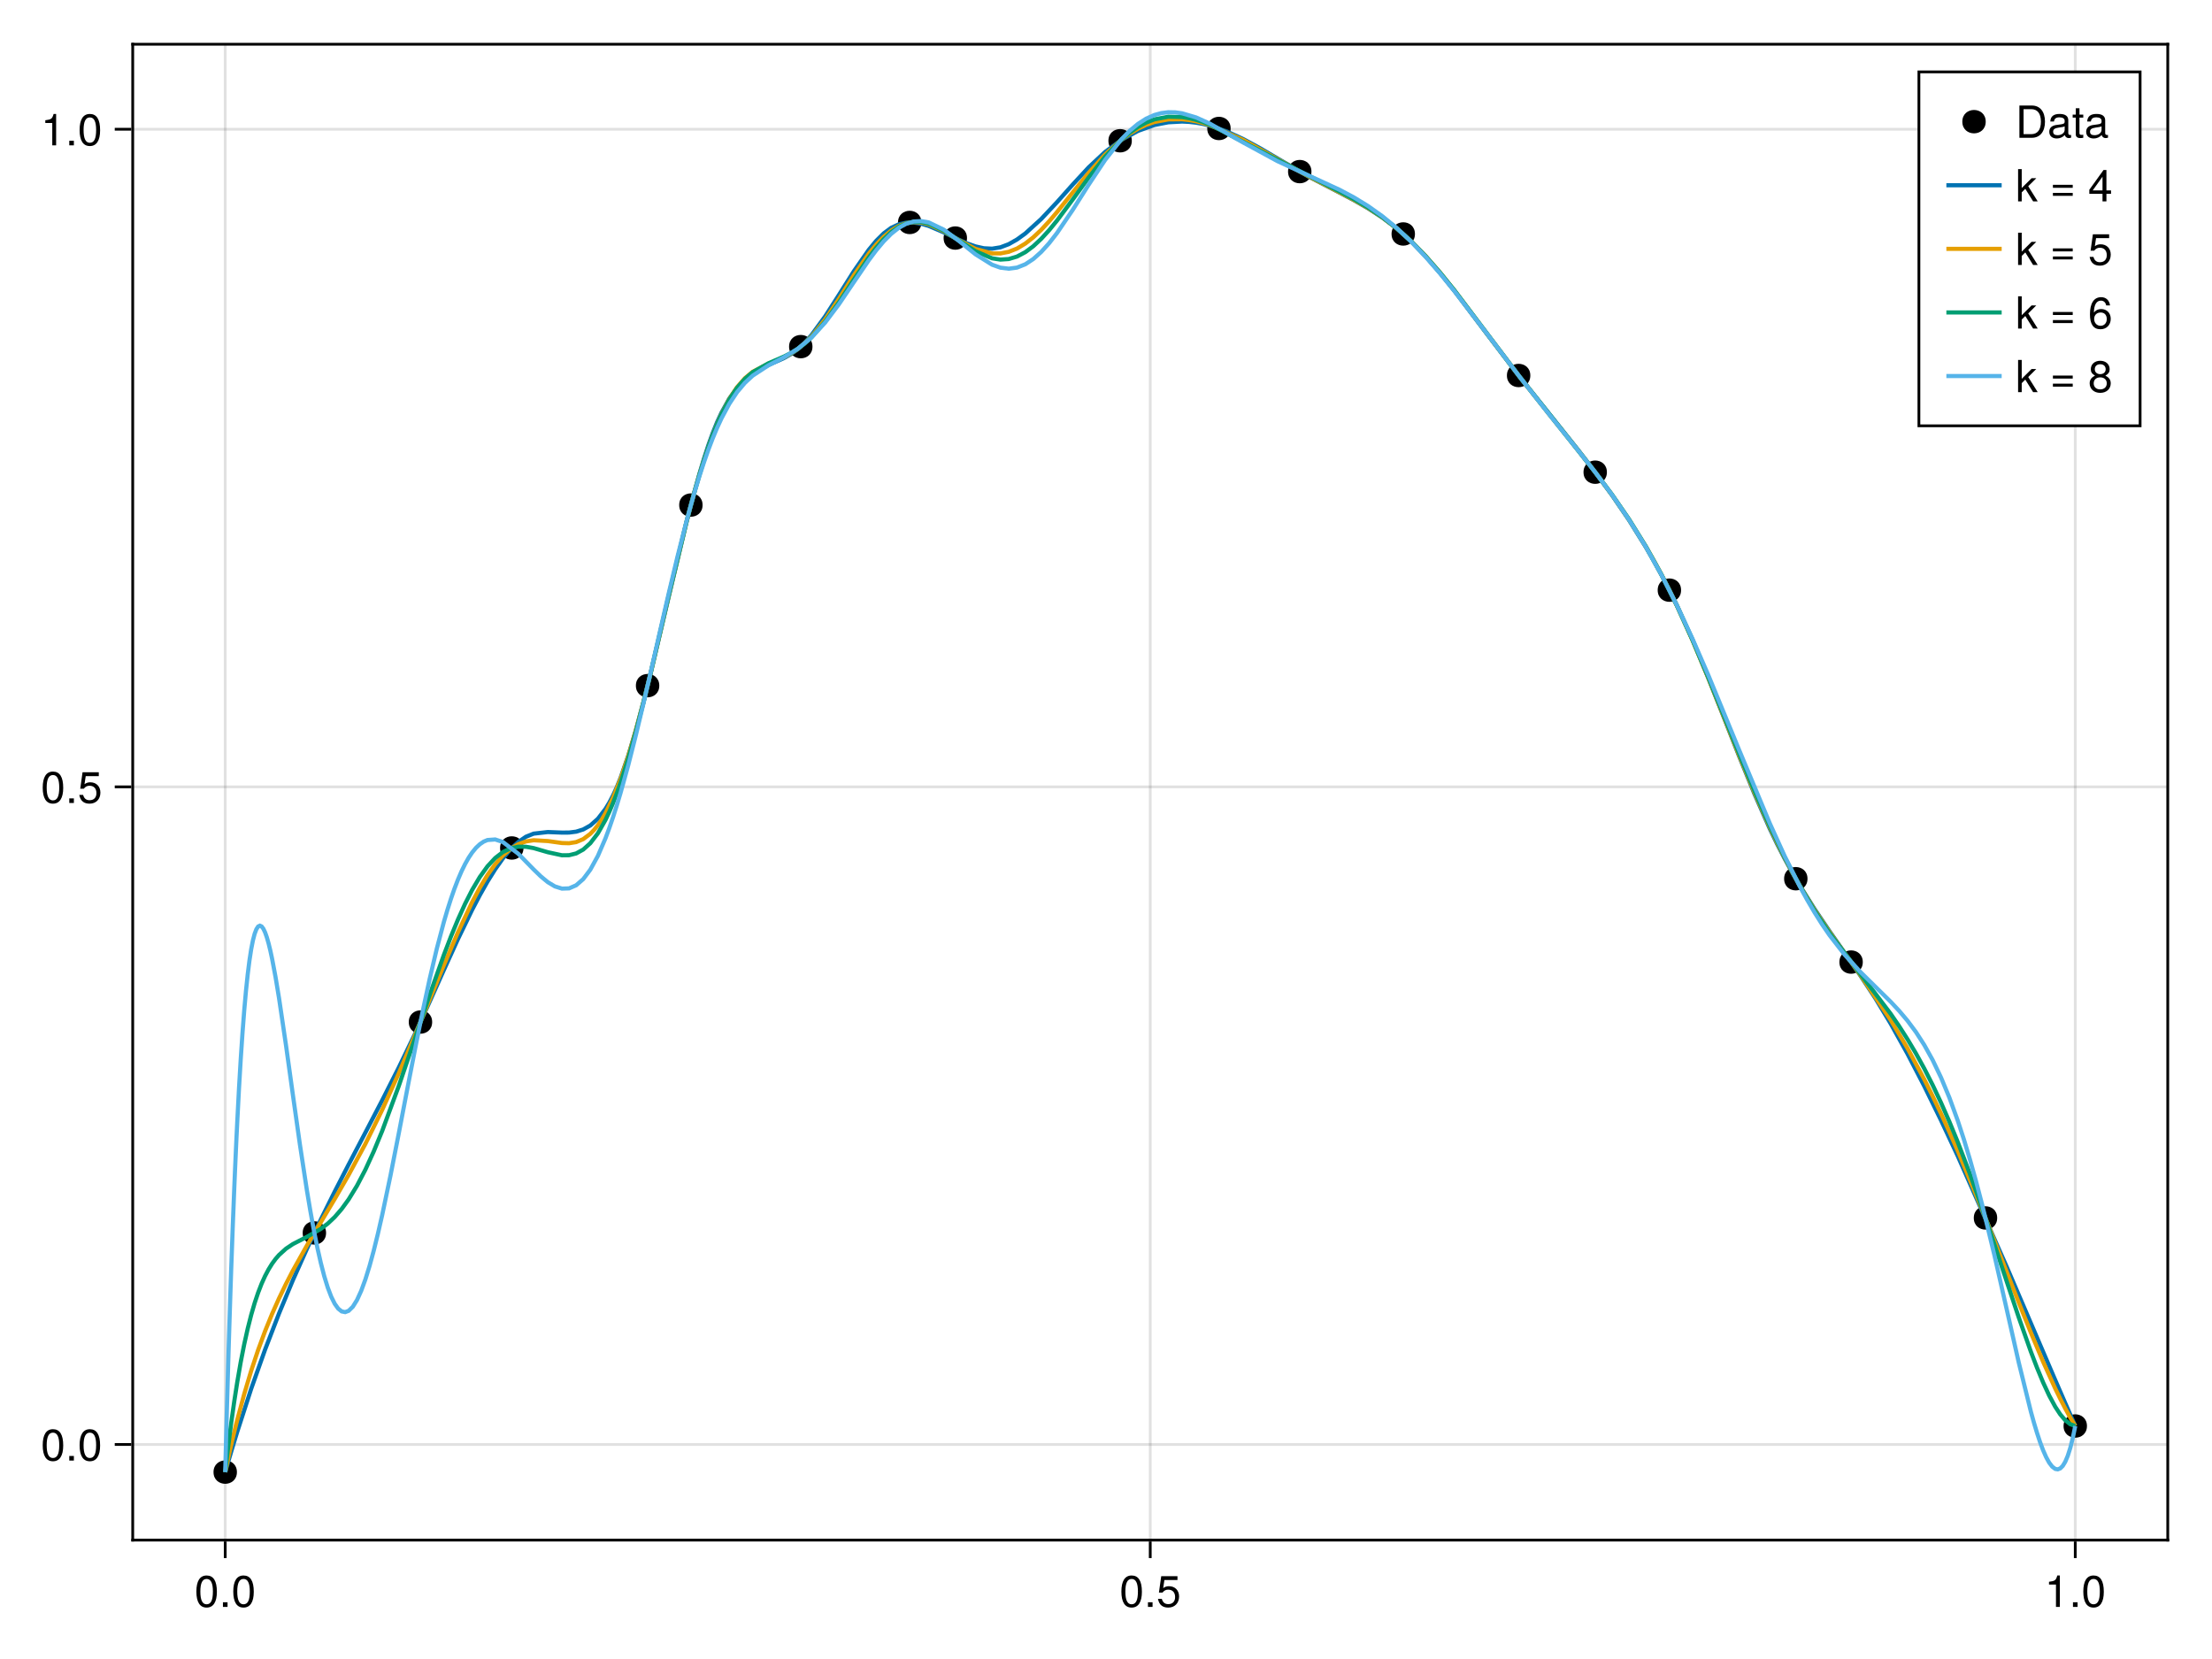 <?xml version="1.0" encoding="UTF-8"?>
<svg xmlns="http://www.w3.org/2000/svg" xmlns:xlink="http://www.w3.org/1999/xlink" width="600pt" height="450pt" viewBox="0 0 600 450" version="1.1">
<defs>
<g>
<symbol overflow="visible" id="glyph0-0-samdAcvG">
<path style="stroke:none;" d="M 0.234 -8.75 C 0.234 -8.75 0.234 0 0.234 0 C 0.234 0 5.641 0 5.641 0 C 5.641 0 5.641 -8.75 5.641 -8.75 C 5.641 -8.75 0.234 -8.75 0.234 -8.75 Z M 0.859 -0.625 C 0.859 -0.625 0.859 -8.125 0.859 -8.125 C 0.859 -8.125 5.016 -8.125 5.016 -8.125 C 5.016 -8.125 5.016 -0.625 5.016 -0.625 C 5.016 -0.625 0.859 -0.625 0.859 -0.625 Z M 0.859 -0.625 "/>
</symbol>
<symbol overflow="visible" id="glyph0-1-samdAcvG">
<path style="stroke:none;" d="M 6.078 -4.094 C 6.078 -1.297 5.094 0.188 3.297 0.188 C 1.469 0.188 0.516 -1.297 0.516 -4.156 C 0.516 -7.016 1.469 -8.516 3.297 -8.516 C 5.141 -8.516 6.078 -7.047 6.078 -4.094 Z M 5 -4.188 C 5 -6.469 4.438 -7.578 3.297 -7.578 C 2.156 -7.578 1.594 -6.484 1.594 -4.156 C 1.594 -1.828 2.156 -0.703 3.281 -0.703 C 4.453 -0.703 5 -1.781 5 -4.188 Z M 5 -4.188 "/>
</symbol>
<symbol overflow="visible" id="glyph1-0-samdAcvG">
<path style="stroke:none;" d="M 0.234 -8.75 C 0.234 -8.75 0.234 0 0.234 0 C 0.234 0 5.641 0 5.641 0 C 5.641 0 5.641 -8.75 5.641 -8.75 C 5.641 -8.75 0.234 -8.75 0.234 -8.75 Z M 0.859 -0.625 C 0.859 -0.625 0.859 -8.125 0.859 -8.125 C 0.859 -8.125 5.016 -8.125 5.016 -8.125 C 5.016 -8.125 5.016 -0.625 5.016 -0.625 C 5.016 -0.625 0.859 -0.625 0.859 -0.625 Z M 0.859 -0.625 "/>
</symbol>
<symbol overflow="visible" id="glyph1-1-samdAcvG">
<path style="stroke:none;" d="M 2.297 0 C 2.297 0 1.047 0 1.047 0 C 1.047 0 1.047 -1.25 1.047 -1.25 C 1.047 -1.25 2.297 -1.25 2.297 -1.25 C 2.297 -1.25 2.297 0 2.297 0 Z M 2.297 0 "/>
</symbol>
<symbol overflow="visible" id="glyph2-0-samdAcvG">
<path style="stroke:none;" d="M 0.234 -8.75 C 0.234 -8.75 0.234 0 0.234 0 C 0.234 0 5.641 0 5.641 0 C 5.641 0 5.641 -8.75 5.641 -8.75 C 5.641 -8.75 0.234 -8.75 0.234 -8.75 Z M 0.859 -0.625 C 0.859 -0.625 0.859 -8.125 0.859 -8.125 C 0.859 -8.125 5.016 -8.125 5.016 -8.125 C 5.016 -8.125 5.016 -0.625 5.016 -0.625 C 5.016 -0.625 0.859 -0.625 0.859 -0.625 Z M 0.859 -0.625 "/>
</symbol>
<symbol overflow="visible" id="glyph2-1-samdAcvG">
<path style="stroke:none;" d="M 6.078 -4.094 C 6.078 -1.297 5.094 0.188 3.297 0.188 C 1.469 0.188 0.516 -1.297 0.516 -4.156 C 0.516 -7.016 1.469 -8.516 3.297 -8.516 C 5.141 -8.516 6.078 -7.047 6.078 -4.094 Z M 5 -4.188 C 5 -6.469 4.438 -7.578 3.297 -7.578 C 2.156 -7.578 1.594 -6.484 1.594 -4.156 C 1.594 -1.828 2.156 -0.703 3.281 -0.703 C 4.453 -0.703 5 -1.781 5 -4.188 Z M 5 -4.188 "/>
</symbol>
<symbol overflow="visible" id="glyph3-0-samdAcvG">
<path style="stroke:none;" d="M 0.234 -8.75 C 0.234 -8.75 0.234 0 0.234 0 C 0.234 0 5.641 0 5.641 0 C 5.641 0 5.641 -8.75 5.641 -8.75 C 5.641 -8.75 0.234 -8.75 0.234 -8.75 Z M 0.859 -0.625 C 0.859 -0.625 0.859 -8.125 0.859 -8.125 C 0.859 -8.125 5.016 -8.125 5.016 -8.125 C 5.016 -8.125 5.016 -0.625 5.016 -0.625 C 5.016 -0.625 0.859 -0.625 0.859 -0.625 Z M 0.859 -0.625 "/>
</symbol>
<symbol overflow="visible" id="glyph3-1-samdAcvG">
<path style="stroke:none;" d="M 2.297 0 C 2.297 0 1.047 0 1.047 0 C 1.047 0 1.047 -1.25 1.047 -1.25 C 1.047 -1.25 2.297 -1.25 2.297 -1.25 C 2.297 -1.25 2.297 0 2.297 0 Z M 2.297 0 "/>
</symbol>
<symbol overflow="visible" id="glyph4-0-samdAcvG">
<path style="stroke:none;" d="M 0.234 -8.75 C 0.234 -8.75 0.234 0 0.234 0 C 0.234 0 5.641 0 5.641 0 C 5.641 0 5.641 -8.75 5.641 -8.75 C 5.641 -8.75 0.234 -8.75 0.234 -8.75 Z M 0.859 -0.625 C 0.859 -0.625 0.859 -8.125 0.859 -8.125 C 0.859 -8.125 5.016 -8.125 5.016 -8.125 C 5.016 -8.125 5.016 -0.625 5.016 -0.625 C 5.016 -0.625 0.859 -0.625 0.859 -0.625 Z M 0.859 -0.625 "/>
</symbol>
<symbol overflow="visible" id="glyph4-1-samdAcvG">
<path style="stroke:none;" d="M 6.156 -2.812 C 6.156 -1.016 4.953 0.188 3.234 0.188 C 1.734 0.188 0.766 -0.484 0.422 -2.188 C 0.422 -2.188 1.469 -2.188 1.469 -2.188 C 1.734 -1.219 2.297 -0.75 3.219 -0.75 C 4.375 -0.75 5.078 -1.453 5.078 -2.672 C 5.078 -3.938 4.359 -4.672 3.219 -4.672 C 2.562 -4.672 2.141 -4.469 1.656 -3.875 C 1.656 -3.875 0.688 -3.875 0.688 -3.875 C 0.688 -3.875 1.312 -8.328 1.312 -8.328 C 1.312 -8.328 5.719 -8.328 5.719 -8.328 C 5.719 -8.328 5.719 -7.281 5.719 -7.281 C 5.719 -7.281 2.172 -7.281 2.172 -7.281 C 2.172 -7.281 1.844 -5.094 1.844 -5.094 C 2.328 -5.453 2.812 -5.609 3.406 -5.609 C 5.047 -5.609 6.156 -4.5 6.156 -2.812 Z M 6.156 -2.812 "/>
</symbol>
<symbol overflow="visible" id="glyph4-2-samdAcvG">
<path style="stroke:none;" d="M 4.156 0 C 4.156 0 3.109 0 3.109 0 C 3.109 0 3.109 -6.062 3.109 -6.062 C 3.109 -6.062 1.219 -6.062 1.219 -6.062 C 1.219 -6.062 1.219 -6.812 1.219 -6.812 C 2.859 -7.016 3.094 -7.203 3.469 -8.516 C 3.469 -8.516 4.156 -8.516 4.156 -8.516 C 4.156 -8.516 4.156 0 4.156 0 Z M 4.156 0 "/>
</symbol>
<symbol overflow="visible" id="glyph5-0-samdAcvG">
<path style="stroke:none;" d="M 0.234 -8.75 C 0.234 -8.75 0.234 0 0.234 0 C 0.234 0 5.641 0 5.641 0 C 5.641 0 5.641 -8.75 5.641 -8.75 C 5.641 -8.75 0.234 -8.75 0.234 -8.75 Z M 0.859 -0.625 C 0.859 -0.625 0.859 -8.125 0.859 -8.125 C 0.859 -8.125 5.016 -8.125 5.016 -8.125 C 5.016 -8.125 5.016 -0.625 5.016 -0.625 C 5.016 -0.625 0.859 -0.625 0.859 -0.625 Z M 0.859 -0.625 "/>
</symbol>
<symbol overflow="visible" id="glyph5-1-samdAcvG">
<path style="stroke:none;" d="M 2.297 0 C 2.297 0 1.047 0 1.047 0 C 1.047 0 1.047 -1.25 1.047 -1.25 C 1.047 -1.25 2.297 -1.25 2.297 -1.25 C 2.297 -1.25 2.297 0 2.297 0 Z M 2.297 0 "/>
</symbol>
<symbol overflow="visible" id="glyph6-0-samdAcvG">
<path style="stroke:none;" d="M 0.234 -8.75 C 0.234 -8.75 0.234 0 0.234 0 C 0.234 0 5.641 0 5.641 0 C 5.641 0 5.641 -8.75 5.641 -8.75 C 5.641 -8.75 0.234 -8.75 0.234 -8.75 Z M 0.859 -0.625 C 0.859 -0.625 0.859 -8.125 0.859 -8.125 C 0.859 -8.125 5.016 -8.125 5.016 -8.125 C 5.016 -8.125 5.016 -0.625 5.016 -0.625 C 5.016 -0.625 0.859 -0.625 0.859 -0.625 Z M 0.859 -0.625 "/>
</symbol>
<symbol overflow="visible" id="glyph6-1-samdAcvG">
<path style="stroke:none;" d="M 6.078 -4.094 C 6.078 -1.297 5.094 0.188 3.297 0.188 C 1.469 0.188 0.516 -1.297 0.516 -4.156 C 0.516 -7.016 1.469 -8.516 3.297 -8.516 C 5.141 -8.516 6.078 -7.047 6.078 -4.094 Z M 5 -4.188 C 5 -6.469 4.438 -7.578 3.297 -7.578 C 2.156 -7.578 1.594 -6.484 1.594 -4.156 C 1.594 -1.828 2.156 -0.703 3.281 -0.703 C 4.453 -0.703 5 -1.781 5 -4.188 Z M 5 -4.188 "/>
</symbol>
<symbol overflow="visible" id="glyph7-0-samdAcvG">
<path style="stroke:none;" d="M 0.234 -8.75 C 0.234 -8.75 0.234 0 0.234 0 C 0.234 0 5.641 0 5.641 0 C 5.641 0 5.641 -8.75 5.641 -8.75 C 5.641 -8.75 0.234 -8.75 0.234 -8.75 Z M 0.859 -0.625 C 0.859 -0.625 0.859 -8.125 0.859 -8.125 C 0.859 -8.125 5.016 -8.125 5.016 -8.125 C 5.016 -8.125 5.016 -0.625 5.016 -0.625 C 5.016 -0.625 0.859 -0.625 0.859 -0.625 Z M 0.859 -0.625 "/>
</symbol>
<symbol overflow="visible" id="glyph7-1-samdAcvG">
<path style="stroke:none;" d="M 6.078 -4.094 C 6.078 -1.297 5.094 0.188 3.297 0.188 C 1.469 0.188 0.516 -1.297 0.516 -4.156 C 0.516 -7.016 1.469 -8.516 3.297 -8.516 C 5.141 -8.516 6.078 -7.047 6.078 -4.094 Z M 5 -4.188 C 5 -6.469 4.438 -7.578 3.297 -7.578 C 2.156 -7.578 1.594 -6.484 1.594 -4.156 C 1.594 -1.828 2.156 -0.703 3.281 -0.703 C 4.453 -0.703 5 -1.781 5 -4.188 Z M 5 -4.188 "/>
</symbol>
<symbol overflow="visible" id="glyph7-2-samdAcvG">
<path style="stroke:none;" d="M 6.156 -2.812 C 6.156 -1.016 4.953 0.188 3.234 0.188 C 1.734 0.188 0.766 -0.484 0.422 -2.188 C 0.422 -2.188 1.469 -2.188 1.469 -2.188 C 1.734 -1.219 2.297 -0.75 3.219 -0.75 C 4.375 -0.75 5.078 -1.453 5.078 -2.672 C 5.078 -3.938 4.359 -4.672 3.219 -4.672 C 2.562 -4.672 2.141 -4.469 1.656 -3.875 C 1.656 -3.875 0.688 -3.875 0.688 -3.875 C 0.688 -3.875 1.312 -8.328 1.312 -8.328 C 1.312 -8.328 5.719 -8.328 5.719 -8.328 C 5.719 -8.328 5.719 -7.281 5.719 -7.281 C 5.719 -7.281 2.172 -7.281 2.172 -7.281 C 2.172 -7.281 1.844 -5.094 1.844 -5.094 C 2.328 -5.453 2.812 -5.609 3.406 -5.609 C 5.047 -5.609 6.156 -4.5 6.156 -2.812 Z M 6.156 -2.812 "/>
</symbol>
<symbol overflow="visible" id="glyph8-0-samdAcvG">
<path style="stroke:none;" d="M 0.234 -8.75 C 0.234 -8.75 0.234 0 0.234 0 C 0.234 0 5.641 0 5.641 0 C 5.641 0 5.641 -8.75 5.641 -8.75 C 5.641 -8.75 0.234 -8.75 0.234 -8.75 Z M 0.859 -0.625 C 0.859 -0.625 0.859 -8.125 0.859 -8.125 C 0.859 -8.125 5.016 -8.125 5.016 -8.125 C 5.016 -8.125 5.016 -0.625 5.016 -0.625 C 5.016 -0.625 0.859 -0.625 0.859 -0.625 Z M 0.859 -0.625 "/>
</symbol>
<symbol overflow="visible" id="glyph8-1-samdAcvG">
<path style="stroke:none;" d="M 2.297 0 C 2.297 0 1.047 0 1.047 0 C 1.047 0 1.047 -1.25 1.047 -1.25 C 1.047 -1.25 2.297 -1.25 2.297 -1.25 C 2.297 -1.25 2.297 0 2.297 0 Z M 2.297 0 "/>
</symbol>
<symbol overflow="visible" id="glyph9-0-samdAcvG">
<path style="stroke:none;" d="M 0.234 -8.75 C 0.234 -8.75 0.234 0 0.234 0 C 0.234 0 5.641 0 5.641 0 C 5.641 0 5.641 -8.75 5.641 -8.75 C 5.641 -8.75 0.234 -8.75 0.234 -8.75 Z M 0.859 -0.625 C 0.859 -0.625 0.859 -8.125 0.859 -8.125 C 0.859 -8.125 5.016 -8.125 5.016 -8.125 C 5.016 -8.125 5.016 -0.625 5.016 -0.625 C 5.016 -0.625 0.859 -0.625 0.859 -0.625 Z M 0.859 -0.625 "/>
</symbol>
<symbol overflow="visible" id="glyph9-1-samdAcvG">
<path style="stroke:none;" d="M 4.156 0 C 4.156 0 3.109 0 3.109 0 C 3.109 0 3.109 -6.062 3.109 -6.062 C 3.109 -6.062 1.219 -6.062 1.219 -6.062 C 1.219 -6.062 1.219 -6.812 1.219 -6.812 C 2.859 -7.016 3.094 -7.203 3.469 -8.516 C 3.469 -8.516 4.156 -8.516 4.156 -8.516 C 4.156 -8.516 4.156 0 4.156 0 Z M 4.156 0 "/>
</symbol>
<symbol overflow="visible" id="glyph9-2-samdAcvG">
<path style="stroke:none;" d="M 6.078 -4.094 C 6.078 -1.297 5.094 0.188 3.297 0.188 C 1.469 0.188 0.516 -1.297 0.516 -4.156 C 0.516 -7.016 1.469 -8.516 3.297 -8.516 C 5.141 -8.516 6.078 -7.047 6.078 -4.094 Z M 5 -4.188 C 5 -6.469 4.438 -7.578 3.297 -7.578 C 2.156 -7.578 1.594 -6.484 1.594 -4.156 C 1.594 -1.828 2.156 -0.703 3.281 -0.703 C 4.453 -0.703 5 -1.781 5 -4.188 Z M 5 -4.188 "/>
</symbol>
<symbol overflow="visible" id="glyph10-0-samdAcvG">
<path style="stroke:none;" d="M 0.234 -8.75 C 0.234 -8.75 0.234 0 0.234 0 C 0.234 0 5.641 0 5.641 0 C 5.641 0 5.641 -8.75 5.641 -8.75 C 5.641 -8.75 0.234 -8.75 0.234 -8.75 Z M 0.859 -0.625 C 0.859 -0.625 0.859 -8.125 0.859 -8.125 C 0.859 -8.125 5.016 -8.125 5.016 -8.125 C 5.016 -8.125 5.016 -0.625 5.016 -0.625 C 5.016 -0.625 0.859 -0.625 0.859 -0.625 Z M 0.859 -0.625 "/>
</symbol>
<symbol overflow="visible" id="glyph10-1-samdAcvG">
<path style="stroke:none;" d="M 2.297 0 C 2.297 0 1.047 0 1.047 0 C 1.047 0 1.047 -1.25 1.047 -1.25 C 1.047 -1.25 2.297 -1.25 2.297 -1.25 C 2.297 -1.25 2.297 0 2.297 0 Z M 2.297 0 "/>
</symbol>
<symbol overflow="visible" id="glyph11-0-samdAcvG">
<path style="stroke:none;" d="M 0.234 -8.75 C 0.234 -8.75 0.234 0 0.234 0 C 0.234 0 5.641 0 5.641 0 C 5.641 0 5.641 -8.75 5.641 -8.75 C 5.641 -8.75 0.234 -8.75 0.234 -8.75 Z M 0.859 -0.625 C 0.859 -0.625 0.859 -8.125 0.859 -8.125 C 0.859 -8.125 5.016 -8.125 5.016 -8.125 C 5.016 -8.125 5.016 -0.625 5.016 -0.625 C 5.016 -0.625 0.859 -0.625 0.859 -0.625 Z M 0.859 -0.625 "/>
</symbol>
<symbol overflow="visible" id="glyph11-1-samdAcvG">
<path style="stroke:none;" d="M 8 -4.375 C 8 -1.656 6.641 0 4.438 0 C 4.438 0 1.062 0 1.062 0 C 1.062 0 1.062 -8.75 1.062 -8.75 C 1.062 -8.75 4.438 -8.75 4.438 -8.75 C 6.656 -8.75 8 -7.094 8 -4.375 Z M 6.891 -4.375 C 6.891 -6.594 5.969 -7.766 4.25 -7.766 C 4.25 -7.766 2.188 -7.766 2.188 -7.766 C 2.188 -7.766 2.188 -0.984 2.188 -0.984 C 2.188 -0.984 4.25 -0.984 4.25 -0.984 C 5.969 -0.984 6.891 -2.156 6.891 -4.375 Z M 6.891 -4.375 "/>
</symbol>
<symbol overflow="visible" id="glyph11-2-samdAcvG">
<path style="stroke:none;" d="M 6.422 -0.031 C 6.094 0.062 5.938 0.078 5.734 0.078 C 5.25 0.078 4.812 -0.266 4.703 -0.75 C 4.156 -0.156 3.375 0.188 2.562 0.188 C 1.297 0.188 0.5 -0.484 0.5 -1.625 C 0.5 -2.406 0.875 -2.969 1.609 -3.266 C 1.984 -3.422 2.203 -3.469 3.625 -3.641 C 4.422 -3.75 4.672 -3.922 4.672 -4.344 C 4.672 -4.344 4.672 -4.609 4.672 -4.609 C 4.672 -5.203 4.156 -5.547 3.266 -5.547 C 2.328 -5.547 1.875 -5.203 1.781 -4.422 C 1.781 -4.422 0.781 -4.422 0.781 -4.422 C 0.844 -5.875 1.781 -6.469 3.297 -6.469 C 4.844 -6.469 5.656 -5.875 5.656 -4.75 C 5.656 -4.75 5.656 -1.25 5.656 -1.25 C 5.656 -0.938 5.859 -0.75 6.203 -0.75 C 6.266 -0.75 6.312 -0.75 6.422 -0.781 C 6.422 -0.781 6.422 -0.031 6.422 -0.031 Z M 4.672 -2.172 C 4.672 -2.172 4.672 -3.109 4.672 -3.109 C 4.328 -2.953 4.109 -2.906 3.062 -2.766 C 1.984 -2.609 1.547 -2.312 1.547 -1.656 C 1.547 -0.969 2 -0.703 2.781 -0.703 C 3.75 -0.703 4.672 -1.266 4.672 -2.172 Z M 4.672 -2.172 "/>
</symbol>
<symbol overflow="visible" id="glyph12-0-samdAcvG">
<path style="stroke:none;" d="M 0.234 -8.75 C 0.234 -8.75 0.234 0 0.234 0 C 0.234 0 5.641 0 5.641 0 C 5.641 0 5.641 -8.75 5.641 -8.75 C 5.641 -8.75 0.234 -8.75 0.234 -8.75 Z M 0.859 -0.625 C 0.859 -0.625 0.859 -8.125 0.859 -8.125 C 0.859 -8.125 5.016 -8.125 5.016 -8.125 C 5.016 -8.125 5.016 -0.625 5.016 -0.625 C 5.016 -0.625 0.859 -0.625 0.859 -0.625 Z M 0.859 -0.625 "/>
</symbol>
<symbol overflow="visible" id="glyph12-1-samdAcvG">
<path style="stroke:none;" d="M 3.047 0 C 2.719 0.062 2.469 0.078 2.234 0.078 C 1.453 0.078 1.016 -0.281 1.016 -0.906 C 1.016 -0.906 1.016 -5.469 1.016 -5.469 C 1.016 -5.469 0.172 -5.469 0.172 -5.469 C 0.172 -5.469 0.172 -6.281 0.172 -6.281 C 0.172 -6.281 1.016 -6.281 1.016 -6.281 C 1.016 -6.281 1.016 -8.016 1.016 -8.016 C 1.016 -8.016 2.016 -8.016 2.016 -8.016 C 2.016 -8.016 2.016 -6.281 2.016 -6.281 C 2.016 -6.281 3.047 -6.281 3.047 -6.281 C 3.047 -6.281 3.047 -5.469 3.047 -5.469 C 3.047 -5.469 2.016 -5.469 2.016 -5.469 C 2.016 -5.469 2.016 -1.359 2.016 -1.359 C 2.016 -0.906 2.141 -0.797 2.562 -0.797 C 2.766 -0.797 2.922 -0.797 3.047 -0.844 C 3.047 -0.844 3.047 0 3.047 0 Z M 3.047 0 "/>
</symbol>
<symbol overflow="visible" id="glyph13-0-samdAcvG">
<path style="stroke:none;" d="M 0.234 -8.75 C 0.234 -8.75 0.234 0 0.234 0 C 0.234 0 5.641 0 5.641 0 C 5.641 0 5.641 -8.75 5.641 -8.75 C 5.641 -8.75 0.234 -8.75 0.234 -8.75 Z M 0.859 -0.625 C 0.859 -0.625 0.859 -8.125 0.859 -8.125 C 0.859 -8.125 5.016 -8.125 5.016 -8.125 C 5.016 -8.125 5.016 -0.625 5.016 -0.625 C 5.016 -0.625 0.859 -0.625 0.859 -0.625 Z M 0.859 -0.625 "/>
</symbol>
<symbol overflow="visible" id="glyph13-1-samdAcvG">
<path style="stroke:none;" d="M 6.031 0 C 6.031 0 4.781 0 4.781 0 C 4.781 0 2.656 -3.406 2.656 -3.406 C 2.656 -3.406 1.688 -2.453 1.688 -2.453 C 1.688 -2.453 1.688 0 1.688 0 C 1.688 0 0.703 0 0.703 0 C 0.703 0 0.703 -8.75 0.703 -8.75 C 0.703 -8.75 1.688 -8.75 1.688 -8.75 C 1.688 -8.75 1.688 -3.625 1.688 -3.625 C 1.688 -3.625 4.359 -6.281 4.359 -6.281 C 4.359 -6.281 5.641 -6.281 5.641 -6.281 C 5.641 -6.281 3.453 -4.109 3.453 -4.109 C 3.453 -4.109 6.031 0 6.031 0 Z M 6.031 0 "/>
</symbol>
<symbol overflow="visible" id="glyph13-2-samdAcvG">
<path style="stroke:none;" d=""/>
</symbol>
<symbol overflow="visible" id="glyph13-3-samdAcvG">
<path style="stroke:none;" d="M 6.188 -3.688 C 6.188 -3.688 0.812 -3.688 0.812 -3.688 C 0.812 -3.688 0.812 -4.5 0.812 -4.5 C 0.812 -4.5 6.188 -4.5 6.188 -4.5 C 6.188 -4.5 6.188 -3.688 6.188 -3.688 Z M 6.188 -1.5 C 6.188 -1.5 0.812 -1.5 0.812 -1.5 C 0.812 -1.5 0.812 -2.312 0.812 -2.312 C 0.812 -2.312 6.188 -2.312 6.188 -2.312 C 6.188 -2.312 6.188 -1.5 6.188 -1.5 Z M 6.188 -1.5 "/>
</symbol>
<symbol overflow="visible" id="glyph13-4-samdAcvG">
<path style="stroke:none;" d="M 6.234 -2.047 C 6.234 -2.047 4.984 -2.047 4.984 -2.047 C 4.984 -2.047 4.984 0 4.984 0 C 4.984 0 3.922 0 3.922 0 C 3.922 0 3.922 -2.047 3.922 -2.047 C 3.922 -2.047 0.344 -2.047 0.344 -2.047 C 0.344 -2.047 0.344 -3.156 0.344 -3.156 C 0.344 -3.156 4.203 -8.516 4.203 -8.516 C 4.203 -8.516 4.984 -8.516 4.984 -8.516 C 4.984 -8.516 4.984 -2.984 4.984 -2.984 C 4.984 -2.984 6.234 -2.984 6.234 -2.984 C 6.234 -2.984 6.234 -2.047 6.234 -2.047 Z M 3.922 -2.984 C 3.922 -2.984 3.922 -6.703 3.922 -6.703 C 3.922 -6.703 1.266 -2.984 1.266 -2.984 C 1.266 -2.984 3.922 -2.984 3.922 -2.984 Z M 3.922 -2.984 "/>
</symbol>
<symbol overflow="visible" id="glyph14-0-samdAcvG">
<path style="stroke:none;" d="M 0.234 -8.75 C 0.234 -8.75 0.234 0 0.234 0 C 0.234 0 5.641 0 5.641 0 C 5.641 0 5.641 -8.75 5.641 -8.75 C 5.641 -8.75 0.234 -8.75 0.234 -8.75 Z M 0.859 -0.625 C 0.859 -0.625 0.859 -8.125 0.859 -8.125 C 0.859 -8.125 5.016 -8.125 5.016 -8.125 C 5.016 -8.125 5.016 -0.625 5.016 -0.625 C 5.016 -0.625 0.859 -0.625 0.859 -0.625 Z M 0.859 -0.625 "/>
</symbol>
<symbol overflow="visible" id="glyph14-1-samdAcvG">
<path style="stroke:none;" d=""/>
</symbol>
<symbol overflow="visible" id="glyph15-0-samdAcvG">
<path style="stroke:none;" d="M 0.234 -8.75 C 0.234 -8.75 0.234 0 0.234 0 C 0.234 0 5.641 0 5.641 0 C 5.641 0 5.641 -8.75 5.641 -8.75 C 5.641 -8.75 0.234 -8.75 0.234 -8.75 Z M 0.859 -0.625 C 0.859 -0.625 0.859 -8.125 0.859 -8.125 C 0.859 -8.125 5.016 -8.125 5.016 -8.125 C 5.016 -8.125 5.016 -0.625 5.016 -0.625 C 5.016 -0.625 0.859 -0.625 0.859 -0.625 Z M 0.859 -0.625 "/>
</symbol>
<symbol overflow="visible" id="glyph15-1-samdAcvG">
<path style="stroke:none;" d="M 6.031 0 C 6.031 0 4.781 0 4.781 0 C 4.781 0 2.656 -3.406 2.656 -3.406 C 2.656 -3.406 1.688 -2.453 1.688 -2.453 C 1.688 -2.453 1.688 0 1.688 0 C 1.688 0 0.703 0 0.703 0 C 0.703 0 0.703 -8.75 0.703 -8.75 C 0.703 -8.75 1.688 -8.75 1.688 -8.75 C 1.688 -8.75 1.688 -3.625 1.688 -3.625 C 1.688 -3.625 4.359 -6.281 4.359 -6.281 C 4.359 -6.281 5.641 -6.281 5.641 -6.281 C 5.641 -6.281 3.453 -4.109 3.453 -4.109 C 3.453 -4.109 6.031 0 6.031 0 Z M 6.031 0 "/>
</symbol>
<symbol overflow="visible" id="glyph15-2-samdAcvG">
<path style="stroke:none;" d=""/>
</symbol>
<symbol overflow="visible" id="glyph15-3-samdAcvG">
<path style="stroke:none;" d="M 6.188 -3.688 C 6.188 -3.688 0.812 -3.688 0.812 -3.688 C 0.812 -3.688 0.812 -4.5 0.812 -4.5 C 0.812 -4.5 6.188 -4.5 6.188 -4.5 C 6.188 -4.5 6.188 -3.688 6.188 -3.688 Z M 6.188 -1.5 C 6.188 -1.5 0.812 -1.5 0.812 -1.5 C 0.812 -1.5 0.812 -2.312 0.812 -2.312 C 0.812 -2.312 6.188 -2.312 6.188 -2.312 C 6.188 -2.312 6.188 -1.5 6.188 -1.5 Z M 6.188 -1.5 "/>
</symbol>
<symbol overflow="visible" id="glyph15-4-samdAcvG">
<path style="stroke:none;" d="M 6.156 -2.812 C 6.156 -1.016 4.953 0.188 3.234 0.188 C 1.734 0.188 0.766 -0.484 0.422 -2.188 C 0.422 -2.188 1.469 -2.188 1.469 -2.188 C 1.734 -1.219 2.297 -0.75 3.219 -0.75 C 4.375 -0.75 5.078 -1.453 5.078 -2.672 C 5.078 -3.938 4.359 -4.672 3.219 -4.672 C 2.562 -4.672 2.141 -4.469 1.656 -3.875 C 1.656 -3.875 0.688 -3.875 0.688 -3.875 C 0.688 -3.875 1.312 -8.328 1.312 -8.328 C 1.312 -8.328 5.719 -8.328 5.719 -8.328 C 5.719 -8.328 5.719 -7.281 5.719 -7.281 C 5.719 -7.281 2.172 -7.281 2.172 -7.281 C 2.172 -7.281 1.844 -5.094 1.844 -5.094 C 2.328 -5.453 2.812 -5.609 3.406 -5.609 C 5.047 -5.609 6.156 -4.5 6.156 -2.812 Z M 6.156 -2.812 "/>
</symbol>
<symbol overflow="visible" id="glyph15-5-samdAcvG">
<path style="stroke:none;" d="M 6.156 -2.406 C 6.156 -0.859 4.984 0.188 3.297 0.188 C 1.625 0.188 0.438 -0.859 0.438 -2.406 C 0.438 -3.344 0.922 -4.016 1.891 -4.469 C 1.031 -5.016 0.75 -5.453 0.75 -6.234 C 0.75 -7.578 1.797 -8.516 3.297 -8.516 C 4.812 -8.516 5.859 -7.578 5.859 -6.234 C 5.859 -5.438 5.562 -5 4.688 -4.469 C 5.672 -4.016 6.156 -3.344 6.156 -2.406 Z M 4.781 -6.219 C 4.781 -7.047 4.203 -7.578 3.297 -7.578 C 2.406 -7.578 1.828 -7.047 1.828 -6.234 C 1.828 -5.422 2.406 -4.891 3.297 -4.891 C 4.188 -4.891 4.781 -5.422 4.781 -6.219 Z M 5.078 -2.391 C 5.078 -3.391 4.359 -4.016 3.297 -4.016 C 2.25 -4.016 1.531 -3.391 1.531 -2.391 C 1.531 -1.391 2.25 -0.75 3.281 -0.75 C 4.359 -0.75 5.078 -1.375 5.078 -2.391 Z M 5.078 -2.391 "/>
</symbol>
<symbol overflow="visible" id="glyph16-0-samdAcvG">
<path style="stroke:none;" d="M 0.234 -8.75 C 0.234 -8.75 0.234 0 0.234 0 C 0.234 0 5.641 0 5.641 0 C 5.641 0 5.641 -8.75 5.641 -8.75 C 5.641 -8.75 0.234 -8.75 0.234 -8.75 Z M 0.859 -0.625 C 0.859 -0.625 0.859 -8.125 0.859 -8.125 C 0.859 -8.125 5.016 -8.125 5.016 -8.125 C 5.016 -8.125 5.016 -0.625 5.016 -0.625 C 5.016 -0.625 0.859 -0.625 0.859 -0.625 Z M 0.859 -0.625 "/>
</symbol>
<symbol overflow="visible" id="glyph16-1-samdAcvG">
<path style="stroke:none;" d=""/>
</symbol>
<symbol overflow="visible" id="glyph17-0-samdAcvG">
<path style="stroke:none;" d="M 0.234 -8.75 C 0.234 -8.75 0.234 0 0.234 0 C 0.234 0 5.641 0 5.641 0 C 5.641 0 5.641 -8.75 5.641 -8.75 C 5.641 -8.75 0.234 -8.75 0.234 -8.75 Z M 0.859 -0.625 C 0.859 -0.625 0.859 -8.125 0.859 -8.125 C 0.859 -8.125 5.016 -8.125 5.016 -8.125 C 5.016 -8.125 5.016 -0.625 5.016 -0.625 C 5.016 -0.625 0.859 -0.625 0.859 -0.625 Z M 0.859 -0.625 "/>
</symbol>
<symbol overflow="visible" id="glyph17-1-samdAcvG">
<path style="stroke:none;" d="M 6.031 0 C 6.031 0 4.781 0 4.781 0 C 4.781 0 2.656 -3.406 2.656 -3.406 C 2.656 -3.406 1.688 -2.453 1.688 -2.453 C 1.688 -2.453 1.688 0 1.688 0 C 1.688 0 0.703 0 0.703 0 C 0.703 0 0.703 -8.75 0.703 -8.75 C 0.703 -8.75 1.688 -8.75 1.688 -8.75 C 1.688 -8.75 1.688 -3.625 1.688 -3.625 C 1.688 -3.625 4.359 -6.281 4.359 -6.281 C 4.359 -6.281 5.641 -6.281 5.641 -6.281 C 5.641 -6.281 3.453 -4.109 3.453 -4.109 C 3.453 -4.109 6.031 0 6.031 0 Z M 6.031 0 "/>
</symbol>
<symbol overflow="visible" id="glyph17-2-samdAcvG">
<path style="stroke:none;" d=""/>
</symbol>
<symbol overflow="visible" id="glyph17-3-samdAcvG">
<path style="stroke:none;" d="M 6.188 -3.688 C 6.188 -3.688 0.812 -3.688 0.812 -3.688 C 0.812 -3.688 0.812 -4.5 0.812 -4.5 C 0.812 -4.5 6.188 -4.5 6.188 -4.5 C 6.188 -4.5 6.188 -3.688 6.188 -3.688 Z M 6.188 -1.5 C 6.188 -1.5 0.812 -1.5 0.812 -1.5 C 0.812 -1.5 0.812 -2.312 0.812 -2.312 C 0.812 -2.312 6.188 -2.312 6.188 -2.312 C 6.188 -2.312 6.188 -1.5 6.188 -1.5 Z M 6.188 -1.5 "/>
</symbol>
<symbol overflow="visible" id="glyph17-4-samdAcvG">
<path style="stroke:none;" d="M 6.156 -2.641 C 6.156 -0.969 4.984 0.188 3.375 0.188 C 1.422 0.188 0.516 -1.219 0.516 -3.875 C 0.516 -6.844 1.578 -8.516 3.562 -8.516 C 4.859 -8.516 5.766 -7.688 5.969 -6.281 C 5.969 -6.281 4.922 -6.281 4.922 -6.281 C 4.75 -7.109 4.234 -7.578 3.484 -7.578 C 2.281 -7.578 1.609 -6.422 1.594 -4.344 C 2.047 -4.969 2.719 -5.297 3.547 -5.297 C 5.078 -5.297 6.156 -4.219 6.156 -2.641 Z M 5.078 -2.562 C 5.078 -3.703 4.438 -4.359 3.422 -4.359 C 2.375 -4.359 1.656 -3.672 1.656 -2.609 C 1.656 -1.531 2.406 -0.75 3.391 -0.75 C 4.359 -0.75 5.078 -1.484 5.078 -2.562 Z M 5.078 -2.562 "/>
</symbol>
<symbol overflow="visible" id="glyph18-0-samdAcvG">
<path style="stroke:none;" d="M 0.234 -8.75 C 0.234 -8.75 0.234 0 0.234 0 C 0.234 0 5.641 0 5.641 0 C 5.641 0 5.641 -8.75 5.641 -8.75 C 5.641 -8.75 0.234 -8.75 0.234 -8.75 Z M 0.859 -0.625 C 0.859 -0.625 0.859 -8.125 0.859 -8.125 C 0.859 -8.125 5.016 -8.125 5.016 -8.125 C 5.016 -8.125 5.016 -0.625 5.016 -0.625 C 5.016 -0.625 0.859 -0.625 0.859 -0.625 Z M 0.859 -0.625 "/>
</symbol>
<symbol overflow="visible" id="glyph18-1-samdAcvG">
<path style="stroke:none;" d=""/>
</symbol>
</g>
</defs>
<g id="surface1-samdAcvG">
<rect x="0" y="0" width="600" height="450" style="fill:rgb(100%,100%,100%);fill-opacity:1;stroke:none;"/>
<path style=" stroke:none;fill-rule:nonzero;fill:rgb(100%,100%,100%);fill-opacity:1;" d="M 36 417.75 L 588 417.75 L 588 12 L 36 12 Z M 36 417.75 "/>
<path style="fill:none;stroke-width:1;stroke-linecap:butt;stroke-linejoin:miter;stroke:rgb(0%,0%,0%);stroke-opacity:0.12;stroke-miterlimit:2;" d="M 81.453 557 L 81.453 16 " transform="matrix(0.75,0,0,0.75,0,0)"/>
<path style="fill:none;stroke-width:1;stroke-linecap:butt;stroke-linejoin:miter;stroke:rgb(0%,0%,0%);stroke-opacity:0.12;stroke-miterlimit:2;" d="M 416 557 L 416 16 " transform="matrix(0.75,0,0,0.75,0,0)"/>
<path style="fill:none;stroke-width:1;stroke-linecap:butt;stroke-linejoin:miter;stroke:rgb(0%,0%,0%);stroke-opacity:0.12;stroke-miterlimit:2;" d="M 750.547 557 L 750.547 16 " transform="matrix(0.75,0,0,0.75,0,0)"/>
<path style="fill:none;stroke-width:1;stroke-linecap:butt;stroke-linejoin:miter;stroke:rgb(0%,0%,0%);stroke-opacity:0.12;stroke-miterlimit:2;" d="M 48 522.411 L 784 522.411 " transform="matrix(0.75,0,0,0.75,0,0)"/>
<path style="fill:none;stroke-width:1;stroke-linecap:butt;stroke-linejoin:miter;stroke:rgb(0%,0%,0%);stroke-opacity:0.12;stroke-miterlimit:2;" d="M 48 284.578 L 784 284.578 " transform="matrix(0.75,0,0,0.75,0,0)"/>
<path style="fill:none;stroke-width:1;stroke-linecap:butt;stroke-linejoin:miter;stroke:rgb(0%,0%,0%);stroke-opacity:0.12;stroke-miterlimit:2;" d="M 48 46.74 L 784 46.74 " transform="matrix(0.75,0,0,0.75,0,0)"/>
<g style="fill:rgb(0%,0%,0%);fill-opacity:1;">
  <use xlink:href="#glyph0-1-samdAcvG" x="52.751" y="435.864"/>
</g>
<g style="fill:rgb(0%,0%,0%);fill-opacity:1;">
  <use xlink:href="#glyph1-1-samdAcvG" x="59.423" y="435.864"/>
</g>
<g style="fill:rgb(0%,0%,0%);fill-opacity:1;">
  <use xlink:href="#glyph0-1-samdAcvG" x="62.759" y="435.864"/>
</g>
<g style="fill:rgb(0%,0%,0%);fill-opacity:1;">
  <use xlink:href="#glyph2-1-samdAcvG" x="303.66" y="435.864"/>
</g>
<g style="fill:rgb(0%,0%,0%);fill-opacity:1;">
  <use xlink:href="#glyph3-1-samdAcvG" x="310.332" y="435.864"/>
</g>
<g style="fill:rgb(0%,0%,0%);fill-opacity:1;">
  <use xlink:href="#glyph4-1-samdAcvG" x="313.668" y="435.864"/>
</g>
<g style="fill:rgb(0%,0%,0%);fill-opacity:1;">
  <use xlink:href="#glyph4-2-samdAcvG" x="554.569" y="435.864"/>
</g>
<g style="fill:rgb(0%,0%,0%);fill-opacity:1;">
  <use xlink:href="#glyph5-1-samdAcvG" x="561.241" y="435.864"/>
</g>
<g style="fill:rgb(0%,0%,0%);fill-opacity:1;">
  <use xlink:href="#glyph6-1-samdAcvG" x="564.577" y="435.864"/>
</g>
<g style="fill:rgb(0%,0%,0%);fill-opacity:1;">
  <use xlink:href="#glyph7-1-samdAcvG" x="11.07" y="396.182"/>
</g>
<g style="fill:rgb(0%,0%,0%);fill-opacity:1;">
  <use xlink:href="#glyph8-1-samdAcvG" x="17.742" y="396.182"/>
</g>
<g style="fill:rgb(0%,0%,0%);fill-opacity:1;">
  <use xlink:href="#glyph7-1-samdAcvG" x="21.078" y="396.182"/>
</g>
<g style="fill:rgb(0%,0%,0%);fill-opacity:1;">
  <use xlink:href="#glyph7-1-samdAcvG" x="11.07" y="217.806"/>
</g>
<g style="fill:rgb(0%,0%,0%);fill-opacity:1;">
  <use xlink:href="#glyph8-1-samdAcvG" x="17.742" y="217.806"/>
</g>
<g style="fill:rgb(0%,0%,0%);fill-opacity:1;">
  <use xlink:href="#glyph7-2-samdAcvG" x="21.078" y="217.806"/>
</g>
<g style="fill:rgb(0%,0%,0%);fill-opacity:1;">
  <use xlink:href="#glyph9-1-samdAcvG" x="11.07" y="39.429"/>
</g>
<g style="fill:rgb(0%,0%,0%);fill-opacity:1;">
  <use xlink:href="#glyph10-1-samdAcvG" x="17.742" y="39.429"/>
</g>
<g style="fill:rgb(0%,0%,0%);fill-opacity:1;">
  <use xlink:href="#glyph9-2-samdAcvG" x="21.078" y="39.429"/>
</g>
<path style=" stroke:none;fill-rule:nonzero;fill:rgb(0%,0%,0%);fill-opacity:1;" d="M 64.262 399.309 C 64.262 395.078 57.918 395.078 57.918 399.309 C 57.918 403.535 64.262 403.535 64.262 399.309 Z M 64.262 399.309 "/>
<path style=" stroke:none;fill-rule:nonzero;fill:rgb(0%,0%,0%);fill-opacity:1;" d="M 88.445 334.426 C 88.445 330.195 82.102 330.195 82.102 334.426 C 82.102 338.652 88.445 338.652 88.445 334.426 Z M 88.445 334.426 "/>
<path style=" stroke:none;fill-rule:nonzero;fill:rgb(0%,0%,0%);fill-opacity:1;" d="M 117.223 277.227 C 117.223 272.996 110.879 272.996 110.879 277.227 C 110.879 281.457 117.223 281.457 117.223 277.227 Z M 117.223 277.227 "/>
<path style=" stroke:none;fill-rule:nonzero;fill:rgb(0%,0%,0%);fill-opacity:1;" d="M 141.996 230.012 C 141.996 225.781 135.648 225.781 135.648 230.012 C 135.648 234.242 141.996 234.242 141.996 230.012 Z M 141.996 230.012 "/>
<path style=" stroke:none;fill-rule:nonzero;fill:rgb(0%,0%,0%);fill-opacity:1;" d="M 178.832 185.98 C 178.832 181.75 172.484 181.75 172.484 185.98 C 172.484 190.211 178.832 190.211 178.832 185.98 Z M 178.832 185.98 "/>
<path style=" stroke:none;fill-rule:nonzero;fill:rgb(0%,0%,0%);fill-opacity:1;" d="M 190.574 136.992 C 190.574 132.766 184.23 132.766 184.23 136.992 C 184.23 141.223 190.574 141.223 190.574 136.992 Z M 190.574 136.992 "/>
<path style=" stroke:none;fill-rule:nonzero;fill:rgb(0%,0%,0%);fill-opacity:1;" d="M 220.379 94.023 C 220.379 89.793 214.035 89.793 214.035 94.023 C 214.035 98.254 220.379 98.254 220.379 94.023 Z M 220.379 94.023 "/>
<path style=" stroke:none;fill-rule:nonzero;fill:rgb(0%,0%,0%);fill-opacity:1;" d="M 249.926 60.34 C 249.926 56.109 243.582 56.109 243.582 60.34 C 243.582 64.57 249.926 64.57 249.926 60.34 Z M 249.926 60.34 "/>
<path style=" stroke:none;fill-rule:nonzero;fill:rgb(0%,0%,0%);fill-opacity:1;" d="M 262.297 64.57 C 262.297 60.34 255.953 60.34 255.953 64.57 C 255.953 68.801 262.297 68.801 262.297 64.57 Z M 262.297 64.57 "/>
<path style=" stroke:none;fill-rule:nonzero;fill:rgb(0%,0%,0%);fill-opacity:1;" d="M 307 38.18 C 307 33.949 300.656 33.949 300.656 38.18 C 300.656 42.41 307 42.41 307 38.18 Z M 307 38.18 "/>
<path style=" stroke:none;fill-rule:nonzero;fill:rgb(0%,0%,0%);fill-opacity:1;" d="M 333.809 34.848 C 333.809 30.617 327.465 30.617 327.465 34.848 C 327.465 39.078 333.809 39.078 333.809 34.848 Z M 333.809 34.848 "/>
<path style=" stroke:none;fill-rule:nonzero;fill:rgb(0%,0%,0%);fill-opacity:1;" d="M 355.727 46.547 C 355.727 42.316 349.383 42.316 349.383 46.547 C 349.383 50.777 355.727 50.777 355.727 46.547 Z M 355.727 46.547 "/>
<path style=" stroke:none;fill-rule:nonzero;fill:rgb(0%,0%,0%);fill-opacity:1;" d="M 383.801 63.465 C 383.801 59.234 377.457 59.234 377.457 63.465 C 377.457 67.695 383.801 67.695 383.801 63.465 Z M 383.801 63.465 "/>
<path style=" stroke:none;fill-rule:nonzero;fill:rgb(0%,0%,0%);fill-opacity:1;" d="M 415.098 101.852 C 415.098 97.621 408.75 97.621 408.75 101.852 C 408.75 106.082 415.098 106.082 415.098 101.852 Z M 415.098 101.852 "/>
<path style=" stroke:none;fill-rule:nonzero;fill:rgb(0%,0%,0%);fill-opacity:1;" d="M 435.867 128.082 C 435.867 123.852 429.523 123.852 429.523 128.082 C 429.523 132.312 435.867 132.312 435.867 128.082 Z M 435.867 128.082 "/>
<path style=" stroke:none;fill-rule:nonzero;fill:rgb(0%,0%,0%);fill-opacity:1;" d="M 455.988 160.074 C 455.988 155.844 449.645 155.844 449.645 160.074 C 449.645 164.305 455.988 164.305 455.988 160.074 Z M 455.988 160.074 "/>
<path style=" stroke:none;fill-rule:nonzero;fill:rgb(0%,0%,0%);fill-opacity:1;" d="M 490.281 238.355 C 490.281 234.125 483.938 234.125 483.938 238.355 C 483.938 242.582 490.281 242.582 490.281 238.355 Z M 490.281 238.355 "/>
<path style=" stroke:none;fill-rule:nonzero;fill:rgb(0%,0%,0%);fill-opacity:1;" d="M 505.277 260.961 C 505.277 256.73 498.934 256.73 498.934 260.961 C 498.934 265.191 505.277 265.191 505.277 260.961 Z M 505.277 260.961 "/>
<path style=" stroke:none;fill-rule:nonzero;fill:rgb(0%,0%,0%);fill-opacity:1;" d="M 541.73 330.359 C 541.73 326.129 535.387 326.129 535.387 330.359 C 535.387 334.59 541.73 334.59 541.73 330.359 Z M 541.73 330.359 "/>
<path style=" stroke:none;fill-rule:nonzero;fill:rgb(0%,0%,0%);fill-opacity:1;" d="M 566.082 386.801 C 566.082 382.57 559.738 382.57 559.738 386.801 C 559.738 391.031 566.082 391.031 566.082 386.801 Z M 566.082 386.801 "/>
<path style="fill:none;stroke-width:1.5;stroke-linecap:butt;stroke-linejoin:miter;stroke:rgb(0%,44.706%,69.804%);stroke-opacity:1;stroke-miterlimit:2;" d="M 81.453 532.411 L 82.542 528.646 L 83.63 524.958 L 84.724 521.344 L 85.812 517.797 L 90.844 502.276 L 95.88 488.073 L 100.917 475.01 L 105.948 462.938 L 110.984 451.682 L 116.021 441.078 L 121.052 430.964 L 126.089 421.177 L 132.141 409.615 L 138.193 398 L 144.245 386.047 L 150.297 373.469 L 155.411 362.24 L 160.526 350.802 L 165.646 339.583 L 170.76 329.026 L 173.542 323.724 L 176.318 318.818 L 179.099 314.37 L 181.875 310.458 L 184.656 307.146 L 187.438 304.51 L 190.214 302.615 L 192.995 301.5 L 198.115 300.917 L 203.24 301.12 L 205.802 301.104 L 208.365 300.781 L 210.927 299.984 L 213.49 298.552 L 216.234 296.12 L 218.979 292.557 L 220.354 290.286 L 221.729 287.656 L 223.104 284.641 L 224.474 281.224 L 227.224 273.286 L 229.969 264.089 L 232.714 253.875 L 235.464 242.896 L 241.828 215.901 L 248.193 189.245 L 249.781 183 L 251.375 177.016 L 252.964 171.344 L 254.557 166.031 L 256.146 161.13 L 257.74 156.688 L 259.328 152.74 L 260.922 149.271 L 263.75 144.161 L 266.578 140.234 L 269.406 137.266 L 272.234 135.052 L 277.891 132.036 L 283.547 129.495 L 286.026 128.094 L 288.505 126.318 L 290.984 124.026 L 293.464 121.219 L 298.422 114.427 L 303.385 106.708 L 308.792 98.13 L 314.198 90.365 L 316.901 87.094 L 319.609 84.401 L 322.312 82.401 L 325.016 81.146 L 327.734 80.536 L 330.453 80.495 L 333.172 80.917 L 335.896 81.719 L 341.333 84.042 L 346.776 86.703 L 349.781 88.036 L 352.786 89.109 L 355.797 89.786 L 358.802 89.938 L 361.807 89.448 L 364.818 88.312 L 367.823 86.609 L 370.833 84.427 L 376.552 79.224 L 382.276 73.135 L 388 66.719 L 393.719 60.536 L 399.672 54.964 L 405.62 50.573 L 411.573 47.339 L 417.521 45.203 L 422.531 44.224 L 427.536 43.958 L 430.042 44.083 L 432.547 44.37 L 435.052 44.823 L 437.557 45.432 L 443.672 47.542 L 449.786 50.375 L 455.901 53.703 L 462.016 57.297 L 473.219 63.828 L 484.422 69.646 L 489.599 72.37 L 494.771 75.333 L 499.943 78.693 L 505.12 82.594 L 510.359 87.255 L 515.599 92.688 L 520.839 98.75 L 526.078 105.281 L 537.828 120.839 L 549.573 136.234 L 560.219 149.542 L 570.865 162.885 L 576.958 170.812 L 583.052 179.135 L 589.146 188.073 L 595.24 197.865 L 598.057 202.755 L 600.88 207.901 L 603.703 213.328 L 606.521 219.057 L 612.167 231.516 L 617.807 245.161 L 623.37 259.24 L 628.932 273.391 L 634.495 287.068 L 640.057 299.714 L 642.755 305.323 L 645.458 310.573 L 648.156 315.495 L 650.859 320.146 L 656.26 328.766 L 661.661 336.776 L 667.198 344.693 L 672.734 352.677 L 678.271 361.083 L 683.807 370.229 L 689.87 381.115 L 695.938 392.802 L 702 405.177 L 708.068 418.13 L 725.693 458.026 L 743.312 499.141 L 746.932 507.479 L 750.547 515.734 " transform="matrix(0.75,0,0,0.75,0,0)"/>
<path style="fill:none;stroke-width:1.5;stroke-linecap:butt;stroke-linejoin:miter;stroke:rgb(90.196%,62.353%,0%);stroke-opacity:1;stroke-miterlimit:2;" d="M 81.453 532.411 L 82 529.849 L 82.542 527.344 L 83.089 524.901 L 83.63 522.516 L 84.177 520.188 L 84.724 517.917 L 85.266 515.698 L 85.812 513.531 L 88.328 504.161 L 90.844 495.76 L 93.365 488.208 L 95.88 481.391 L 98.396 475.208 L 100.917 469.557 L 103.432 464.344 L 105.948 459.479 L 110.984 450.49 L 116.021 442.026 L 121.052 433.62 L 126.089 424.917 L 132.141 413.708 L 138.193 401.453 L 144.245 388.13 L 150.297 373.911 L 155.411 361.49 L 160.526 349.073 L 165.646 337.135 L 170.76 326.266 L 173.542 321.047 L 176.318 316.448 L 179.099 312.552 L 181.875 309.396 L 184.656 306.995 L 187.438 305.323 L 190.214 304.318 L 192.995 303.891 L 198.115 304.177 L 203.24 304.891 L 205.802 304.964 L 208.365 304.557 L 210.927 303.484 L 213.49 301.568 L 214.859 300.151 L 216.234 298.443 L 217.609 296.427 L 218.979 294.099 L 221.729 288.484 L 224.474 281.589 L 227.224 273.458 L 229.969 264.188 L 232.714 253.922 L 235.464 242.849 L 241.828 215.557 L 248.193 189.083 L 249.781 182.99 L 251.375 177.188 L 252.964 171.703 L 254.557 166.568 L 256.146 161.792 L 257.74 157.401 L 259.328 153.396 L 260.922 149.781 L 263.75 144.312 L 266.578 140.016 L 269.406 136.781 L 272.234 134.443 L 277.891 131.547 L 283.547 129.203 L 286.026 127.88 L 288.505 126.224 L 290.984 124.182 L 293.464 121.714 L 298.422 115.547 L 303.385 108.104 L 308.792 99.542 L 314.198 91.74 L 316.901 88.422 L 319.609 85.62 L 322.312 83.385 L 325.016 81.75 L 327.734 80.724 L 330.453 80.302 L 333.172 80.453 L 335.896 81.12 L 341.333 83.62 L 346.776 86.859 L 352.786 90.005 L 358.802 91.641 L 361.807 91.656 L 364.818 91.078 L 367.823 89.885 L 370.833 88.083 L 373.693 85.844 L 376.552 83.146 L 379.417 80.068 L 382.276 76.708 L 388 69.573 L 393.719 62.516 L 399.672 55.906 L 405.62 50.495 L 408.594 48.328 L 411.573 46.547 L 414.547 45.151 L 417.521 44.125 L 422.531 43.188 L 427.536 43.135 L 430.042 43.406 L 432.547 43.859 L 435.052 44.479 L 437.557 45.245 L 449.786 50.677 L 462.016 57.552 L 473.219 63.755 L 484.422 69.542 L 489.599 72.266 L 494.771 75.229 L 499.943 78.615 L 505.12 82.573 L 510.359 87.25 L 515.599 92.615 L 520.839 98.615 L 526.078 105.13 L 537.828 120.698 L 549.573 136.245 L 560.219 149.745 L 570.865 163.01 L 576.958 170.812 L 583.052 179.021 L 589.146 187.88 L 595.24 197.667 L 598.057 202.594 L 600.88 207.807 L 603.703 213.323 L 606.521 219.146 L 612.167 231.661 L 617.807 245.167 L 623.37 259.083 L 628.932 273.083 L 634.495 286.594 L 640.057 299.188 L 642.755 304.891 L 645.458 310.297 L 648.156 315.406 L 650.859 320.229 L 656.26 329.073 L 661.661 337.078 L 672.734 352.474 L 683.807 368.922 L 689.87 379.109 L 695.938 390.375 L 698.969 396.432 L 702 402.776 L 705.036 409.391 L 708.068 416.266 L 716.88 437.484 L 725.693 459.828 L 730.099 471.031 L 734.505 481.99 L 738.906 492.464 L 743.312 502.188 L 745.12 505.891 L 746.932 509.401 L 748.74 512.688 L 750.547 515.734 " transform="matrix(0.75,0,0,0.75,0,0)"/>
<path style="fill:none;stroke-width:1.5;stroke-linecap:butt;stroke-linejoin:miter;stroke:rgb(0%,61.961%,45.098%);stroke-opacity:1;stroke-miterlimit:2;" d="M 81.453 532.411 L 82.542 523.062 L 83.63 514.557 L 84.724 506.828 L 85.812 499.828 L 87.068 492.578 L 88.328 486.167 L 89.589 480.516 L 90.844 475.562 L 92.104 471.24 L 93.365 467.484 L 94.62 464.245 L 95.88 461.458 L 97.141 459.078 L 98.396 457.052 L 99.656 455.333 L 100.917 453.88 L 103.432 451.604 L 105.948 449.922 L 110.984 447.333 L 116.021 444.448 L 118.536 442.531 L 121.052 440.156 L 123.573 437.25 L 126.089 433.781 L 129.115 428.828 L 132.141 423.031 L 135.167 416.427 L 138.193 409.099 L 144.245 392.698 L 150.297 374.917 L 155.411 359.76 L 160.526 345.37 L 163.089 338.703 L 165.646 332.51 L 168.203 326.87 L 170.76 321.849 L 173.542 317.156 L 176.318 313.302 L 179.099 310.307 L 181.875 308.161 L 184.656 306.823 L 187.438 306.224 L 190.214 306.245 L 192.995 306.729 L 198.115 308.214 L 203.24 309.323 L 205.802 309.297 L 208.365 308.661 L 210.927 307.26 L 213.49 304.964 L 216.234 301.38 L 218.979 296.542 L 220.354 293.635 L 221.729 290.401 L 223.104 286.849 L 224.474 282.979 L 227.224 274.349 L 229.969 264.646 L 232.714 254.047 L 235.464 242.776 L 241.828 215.448 L 248.193 189.073 L 249.781 182.99 L 251.375 177.193 L 252.964 171.714 L 254.557 166.583 L 256.146 161.828 L 257.74 157.458 L 259.328 153.484 L 260.922 149.906 L 263.75 144.51 L 266.578 140.255 L 269.406 137.01 L 272.234 134.589 L 277.891 131.401 L 283.547 128.948 L 286.026 127.688 L 288.505 126.156 L 290.984 124.281 L 293.464 122.016 L 298.422 116.328 L 303.385 109.391 L 308.792 101.12 L 314.198 93.135 L 316.901 89.589 L 319.609 86.505 L 322.312 83.969 L 325.016 82.062 L 327.734 80.807 L 330.453 80.219 L 333.172 80.26 L 335.896 80.865 L 341.333 83.406 L 346.776 86.964 L 352.786 90.849 L 358.802 93.422 L 361.807 93.885 L 364.818 93.682 L 367.823 92.781 L 370.833 91.188 L 373.693 89.062 L 376.552 86.396 L 379.417 83.276 L 382.276 79.786 L 388 72.109 L 393.719 64.229 L 399.672 56.667 L 405.62 50.427 L 408.594 47.938 L 411.573 45.891 L 414.547 44.302 L 417.521 43.167 L 422.531 42.203 L 427.536 42.323 L 430.042 42.734 L 432.547 43.339 L 435.052 44.12 L 437.557 45.052 L 462.016 57.786 L 484.422 69.255 L 489.599 72 L 494.771 75.042 L 499.943 78.521 L 505.12 82.552 L 510.359 87.271 L 515.599 92.651 L 520.839 98.625 L 526.078 105.089 L 549.573 136.25 L 570.865 163.083 L 576.958 170.812 L 583.052 178.948 L 589.146 187.786 L 595.24 197.62 L 600.88 207.802 L 606.521 219.13 L 612.167 231.568 L 617.807 244.911 L 623.37 258.62 L 628.932 272.448 L 634.495 285.953 L 640.057 298.708 L 645.458 310.078 L 650.859 320.302 L 656.26 329.385 L 661.661 337.474 L 672.734 352.104 L 683.807 366.693 L 686.839 371.125 L 689.87 375.859 L 692.906 380.953 L 695.938 386.458 L 698.969 392.406 L 702 398.823 L 705.036 405.724 L 708.068 413.099 L 712.474 424.63 L 716.88 437 L 721.286 449.99 L 725.693 463.276 L 730.099 476.427 L 734.505 488.885 L 736.708 494.641 L 738.906 499.948 L 741.109 504.703 L 743.312 508.781 L 745.12 511.531 L 746.932 513.661 L 748.74 515.094 L 750.547 515.734 " transform="matrix(0.75,0,0,0.75,0,0)"/>
<path style="fill:none;stroke-width:1.5;stroke-linecap:butt;stroke-linejoin:miter;stroke:rgb(33.725%,70.588%,91.373%);stroke-opacity:1;stroke-miterlimit:2;" d="M 81.453 532.411 L 82 511.828 L 82.542 492.724 L 82.818 483.703 L 83.089 475.031 L 83.359 466.693 L 83.63 458.688 L 84.177 443.63 L 84.724 429.807 L 84.995 423.344 L 85.266 417.161 L 85.401 414.177 L 85.536 411.26 L 85.677 408.417 L 85.812 405.635 L 86.438 393.641 L 87.068 382.995 L 87.698 373.62 L 88.328 365.438 L 88.958 358.385 L 89.589 352.391 L 90.219 347.385 L 90.844 343.312 L 91.474 340.099 L 92.104 337.698 L 92.734 336.047 L 93.365 335.089 L 93.995 334.781 L 94.62 335.062 L 95.25 335.891 L 95.88 337.224 L 96.51 339.01 L 97.141 341.214 L 97.771 343.786 L 98.396 346.698 L 99.656 353.385 L 100.917 360.995 L 103.432 378.036 L 105.948 396.13 L 108.469 413.943 L 110.984 430.448 L 112.245 437.964 L 113.5 444.891 L 114.76 451.161 L 116.021 456.734 L 117.276 461.573 L 118.536 465.661 L 119.797 468.974 L 121.052 471.516 L 122.312 473.281 L 123.573 474.286 L 124.833 474.547 L 126.089 474.078 L 127.604 472.599 L 129.115 470.172 L 130.63 466.854 L 132.141 462.724 L 133.656 457.849 L 135.167 452.312 L 136.677 446.193 L 138.193 439.578 L 141.219 425.182 L 144.245 409.786 L 147.271 394.016 L 150.297 378.448 L 152.854 365.823 L 155.411 353.974 L 157.969 343.125 L 160.526 333.448 L 161.807 329.094 L 163.089 325.073 L 164.365 321.401 L 165.646 318.078 L 166.922 315.109 L 168.203 312.5 L 169.484 310.234 L 170.76 308.323 L 172.151 306.63 L 173.542 305.323 L 174.927 304.385 L 176.318 303.802 L 179.099 303.604 L 181.875 304.526 L 187.438 308.766 L 192.995 314.438 L 195.557 316.922 L 198.115 319.036 L 200.677 320.578 L 203.24 321.38 L 205.802 321.292 L 208.365 320.177 L 210.927 317.948 L 213.49 314.536 L 216.234 309.547 L 218.979 303.182 L 220.354 299.505 L 221.729 295.505 L 223.104 291.208 L 224.474 286.63 L 227.224 276.693 L 229.969 265.885 L 232.714 254.417 L 235.464 242.526 L 238.646 228.536 L 241.828 214.693 L 245.01 201.349 L 248.193 188.833 L 249.781 182.974 L 251.375 177.417 L 252.964 172.188 L 254.557 167.297 L 256.146 162.766 L 257.74 158.589 L 259.328 154.781 L 260.922 151.333 L 263.75 146.062 L 266.578 141.812 L 269.406 138.458 L 272.234 135.854 L 277.891 132.141 L 283.547 129.193 L 288.505 126.167 L 293.464 122.078 L 298.422 116.661 L 303.385 110.057 L 308.792 102.057 L 314.198 94.125 L 316.901 90.505 L 319.609 87.281 L 322.312 84.557 L 325.016 82.422 L 327.734 80.922 L 330.453 80.099 L 333.172 79.953 L 335.896 80.448 L 341.333 83.062 L 346.776 87.115 L 352.786 91.964 L 358.802 95.729 L 361.807 96.802 L 364.818 97.177 L 367.823 96.776 L 370.833 95.573 L 373.693 93.688 L 376.552 91.135 L 379.417 87.969 L 382.276 84.292 L 388 75.854 L 393.719 66.818 L 399.672 57.87 L 405.62 50.323 L 408.594 47.286 L 411.573 44.807 L 414.547 42.906 L 417.521 41.583 L 420.026 40.901 L 422.531 40.589 L 425.036 40.63 L 427.536 40.979 L 432.547 42.458 L 437.557 44.714 L 449.786 51.635 L 462.016 58.281 L 473.219 63.458 L 484.422 68.609 L 489.599 71.359 L 494.771 74.521 L 499.943 78.198 L 505.12 82.453 L 510.359 87.375 L 515.599 92.885 L 520.839 98.917 L 526.078 105.37 L 537.828 120.729 L 549.573 136.245 L 560.219 149.797 L 570.865 163.042 L 576.958 170.812 L 583.052 179.016 L 589.146 187.922 L 595.24 197.771 L 600.88 207.885 L 606.521 219.021 L 612.167 231.146 L 617.807 244.115 L 628.932 271.135 L 640.057 297.755 L 645.458 309.641 L 650.859 320.448 L 653.557 325.385 L 656.26 329.995 L 658.958 334.271 L 661.661 338.214 L 667.198 345.344 L 672.734 351.417 L 678.271 356.88 L 683.807 362.323 L 686.839 365.562 L 689.87 369.151 L 692.906 373.229 L 695.938 377.927 L 698.969 383.38 L 702 389.708 L 705.036 397.01 L 708.068 405.354 L 710.271 412.099 L 712.474 419.417 L 714.677 427.297 L 716.88 435.703 L 721.286 453.88 L 725.693 473.266 L 730.099 492.729 L 734.505 510.583 L 735.604 514.536 L 736.708 518.203 L 737.807 521.531 L 738.906 524.474 L 740.01 526.979 L 741.109 528.984 L 742.214 530.432 L 743.312 531.255 L 744.219 531.411 L 745.12 531.062 L 746.026 530.161 L 746.932 528.661 L 747.833 526.521 L 748.74 523.688 L 749.641 520.109 L 750.547 515.734 " transform="matrix(0.75,0,0,0.75,0,0)"/>
<path style="fill-rule:nonzero;fill:rgb(100%,100%,100%);fill-opacity:1;stroke-width:1;stroke-linecap:butt;stroke-linejoin:miter;stroke:rgb(0%,0%,0%);stroke-opacity:1;stroke-miterlimit:2;" d="M 694 154 L 774 154 L 774 26 L 694 26 Z M 694 154 " transform="matrix(0.75,0,0,0.75,0,0)"/>
<path style="fill:none;stroke-width:1;stroke-linecap:butt;stroke-linejoin:miter;stroke:rgb(0%,0%,0%);stroke-opacity:1;stroke-miterlimit:2;" d="M 81.453 557.5 L 81.453 563.5 " transform="matrix(0.75,0,0,0.75,0,0)"/>
<path style="fill:none;stroke-width:1;stroke-linecap:butt;stroke-linejoin:miter;stroke:rgb(0%,0%,0%);stroke-opacity:1;stroke-miterlimit:2;" d="M 416 557.5 L 416 563.5 " transform="matrix(0.75,0,0,0.75,0,0)"/>
<path style="fill:none;stroke-width:1;stroke-linecap:butt;stroke-linejoin:miter;stroke:rgb(0%,0%,0%);stroke-opacity:1;stroke-miterlimit:2;" d="M 750.547 557.5 L 750.547 563.5 " transform="matrix(0.75,0,0,0.75,0,0)"/>
<path style="fill:none;stroke-width:1;stroke-linecap:butt;stroke-linejoin:miter;stroke:rgb(0%,0%,0%);stroke-opacity:1;stroke-miterlimit:2;" d="M 47.5 522.411 L 41.5 522.411 " transform="matrix(0.75,0,0,0.75,0,0)"/>
<path style="fill:none;stroke-width:1;stroke-linecap:butt;stroke-linejoin:miter;stroke:rgb(0%,0%,0%);stroke-opacity:1;stroke-miterlimit:2;" d="M 47.5 284.578 L 41.5 284.578 " transform="matrix(0.75,0,0,0.75,0,0)"/>
<path style="fill:none;stroke-width:1;stroke-linecap:butt;stroke-linejoin:miter;stroke:rgb(0%,0%,0%);stroke-opacity:1;stroke-miterlimit:2;" d="M 47.5 46.74 L 41.5 46.74 " transform="matrix(0.75,0,0,0.75,0,0)"/>
<path style=" stroke:none;fill-rule:nonzero;fill:rgb(0%,0%,0%);fill-opacity:1;" d="M 538.621 33 C 538.621 28.77 532.277 28.77 532.277 33 C 532.277 37.23 538.621 37.23 538.621 33 Z M 538.621 33 "/>
<path style="fill:none;stroke-width:1.5;stroke-linecap:butt;stroke-linejoin:miter;stroke:rgb(0%,44.706%,69.804%);stroke-opacity:1;stroke-miterlimit:2;" d="M 703.932 67 L 723.932 67 " transform="matrix(0.75,0,0,0.75,0,0)"/>
<path style="fill:none;stroke-width:1.5;stroke-linecap:butt;stroke-linejoin:miter;stroke:rgb(90.196%,62.353%,0%);stroke-opacity:1;stroke-miterlimit:2;" d="M 703.932 90 L 723.932 90 " transform="matrix(0.75,0,0,0.75,0,0)"/>
<path style="fill:none;stroke-width:1.5;stroke-linecap:butt;stroke-linejoin:miter;stroke:rgb(0%,61.961%,45.098%);stroke-opacity:1;stroke-miterlimit:2;" d="M 703.932 113 L 723.932 113 " transform="matrix(0.75,0,0,0.75,0,0)"/>
<path style="fill:none;stroke-width:1.5;stroke-linecap:butt;stroke-linejoin:miter;stroke:rgb(33.725%,70.588%,91.373%);stroke-opacity:1;stroke-miterlimit:2;" d="M 703.932 136 L 723.932 136 " transform="matrix(0.75,0,0,0.75,0,0)"/>
<g style="fill:rgb(0%,0%,0%);fill-opacity:1;">
  <use xlink:href="#glyph11-1-samdAcvG" x="546.699" y="37.374"/>
</g>
<g style="fill:rgb(0%,0%,0%);fill-opacity:1;">
  <use xlink:href="#glyph11-2-samdAcvG" x="555.363" y="37.374"/>
</g>
<g style="fill:rgb(0%,0%,0%);fill-opacity:1;">
  <use xlink:href="#glyph12-1-samdAcvG" x="562.035" y="37.374"/>
</g>
<g style="fill:rgb(0%,0%,0%);fill-opacity:1;">
  <use xlink:href="#glyph11-2-samdAcvG" x="565.371" y="37.374"/>
</g>
<g style="fill:rgb(0%,0%,0%);fill-opacity:1;">
  <use xlink:href="#glyph13-1-samdAcvG" x="546.699" y="54.624"/>
</g>
<g style="fill:rgb(0%,0%,0%);fill-opacity:1;">
  <use xlink:href="#glyph13-2-samdAcvG" x="552.699" y="54.624"/>
</g>
<g style="fill:rgb(0%,0%,0%);fill-opacity:1;">
  <use xlink:href="#glyph13-3-samdAcvG" x="556.035" y="54.624"/>
</g>
<g style="fill:rgb(0%,0%,0%);fill-opacity:1;">
  <use xlink:href="#glyph14-1-samdAcvG" x="563.043" y="54.624"/>
</g>
<g style="fill:rgb(0%,0%,0%);fill-opacity:1;">
  <use xlink:href="#glyph13-4-samdAcvG" x="566.379" y="54.624"/>
</g>
<g style="fill:rgb(0%,0%,0%);fill-opacity:1;">
  <use xlink:href="#glyph15-1-samdAcvG" x="546.699" y="71.874"/>
</g>
<g style="fill:rgb(0%,0%,0%);fill-opacity:1;">
  <use xlink:href="#glyph15-2-samdAcvG" x="552.699" y="71.874"/>
</g>
<g style="fill:rgb(0%,0%,0%);fill-opacity:1;">
  <use xlink:href="#glyph15-3-samdAcvG" x="556.035" y="71.874"/>
</g>
<g style="fill:rgb(0%,0%,0%);fill-opacity:1;">
  <use xlink:href="#glyph16-1-samdAcvG" x="563.043" y="71.874"/>
</g>
<g style="fill:rgb(0%,0%,0%);fill-opacity:1;">
  <use xlink:href="#glyph15-4-samdAcvG" x="566.379" y="71.874"/>
</g>
<g style="fill:rgb(0%,0%,0%);fill-opacity:1;">
  <use xlink:href="#glyph17-1-samdAcvG" x="546.699" y="89.124"/>
</g>
<g style="fill:rgb(0%,0%,0%);fill-opacity:1;">
  <use xlink:href="#glyph17-2-samdAcvG" x="552.699" y="89.124"/>
</g>
<g style="fill:rgb(0%,0%,0%);fill-opacity:1;">
  <use xlink:href="#glyph17-3-samdAcvG" x="556.035" y="89.124"/>
</g>
<g style="fill:rgb(0%,0%,0%);fill-opacity:1;">
  <use xlink:href="#glyph18-1-samdAcvG" x="563.043" y="89.124"/>
</g>
<g style="fill:rgb(0%,0%,0%);fill-opacity:1;">
  <use xlink:href="#glyph17-4-samdAcvG" x="566.379" y="89.124"/>
</g>
<g style="fill:rgb(0%,0%,0%);fill-opacity:1;">
  <use xlink:href="#glyph15-1-samdAcvG" x="546.699" y="106.374"/>
</g>
<g style="fill:rgb(0%,0%,0%);fill-opacity:1;">
  <use xlink:href="#glyph15-2-samdAcvG" x="552.699" y="106.374"/>
</g>
<g style="fill:rgb(0%,0%,0%);fill-opacity:1;">
  <use xlink:href="#glyph15-3-samdAcvG" x="556.035" y="106.374"/>
</g>
<g style="fill:rgb(0%,0%,0%);fill-opacity:1;">
  <use xlink:href="#glyph16-1-samdAcvG" x="563.043" y="106.374"/>
</g>
<g style="fill:rgb(0%,0%,0%);fill-opacity:1;">
  <use xlink:href="#glyph15-5-samdAcvG" x="566.379" y="106.374"/>
</g>
<path style="fill:none;stroke-width:1;stroke-linecap:butt;stroke-linejoin:miter;stroke:rgb(0%,0%,0%);stroke-opacity:1;stroke-miterlimit:2;" d="M 47.5 557 L 784.5 557 " transform="matrix(0.75,0,0,0.75,0,0)"/>
<path style="fill:none;stroke-width:1;stroke-linecap:butt;stroke-linejoin:miter;stroke:rgb(0%,0%,0%);stroke-opacity:1;stroke-miterlimit:2;" d="M 48 557.5 L 48 15.5 " transform="matrix(0.75,0,0,0.75,0,0)"/>
<path style="fill:none;stroke-width:1;stroke-linecap:butt;stroke-linejoin:miter;stroke:rgb(0%,0%,0%);stroke-opacity:1;stroke-miterlimit:2;" d="M 47.5 16 L 784.5 16 " transform="matrix(0.75,0,0,0.75,0,0)"/>
<path style="fill:none;stroke-width:1;stroke-linecap:butt;stroke-linejoin:miter;stroke:rgb(0%,0%,0%);stroke-opacity:1;stroke-miterlimit:2;" d="M 784 557.5 L 784 15.5 " transform="matrix(0.75,0,0,0.75,0,0)"/>
</g>
</svg>
